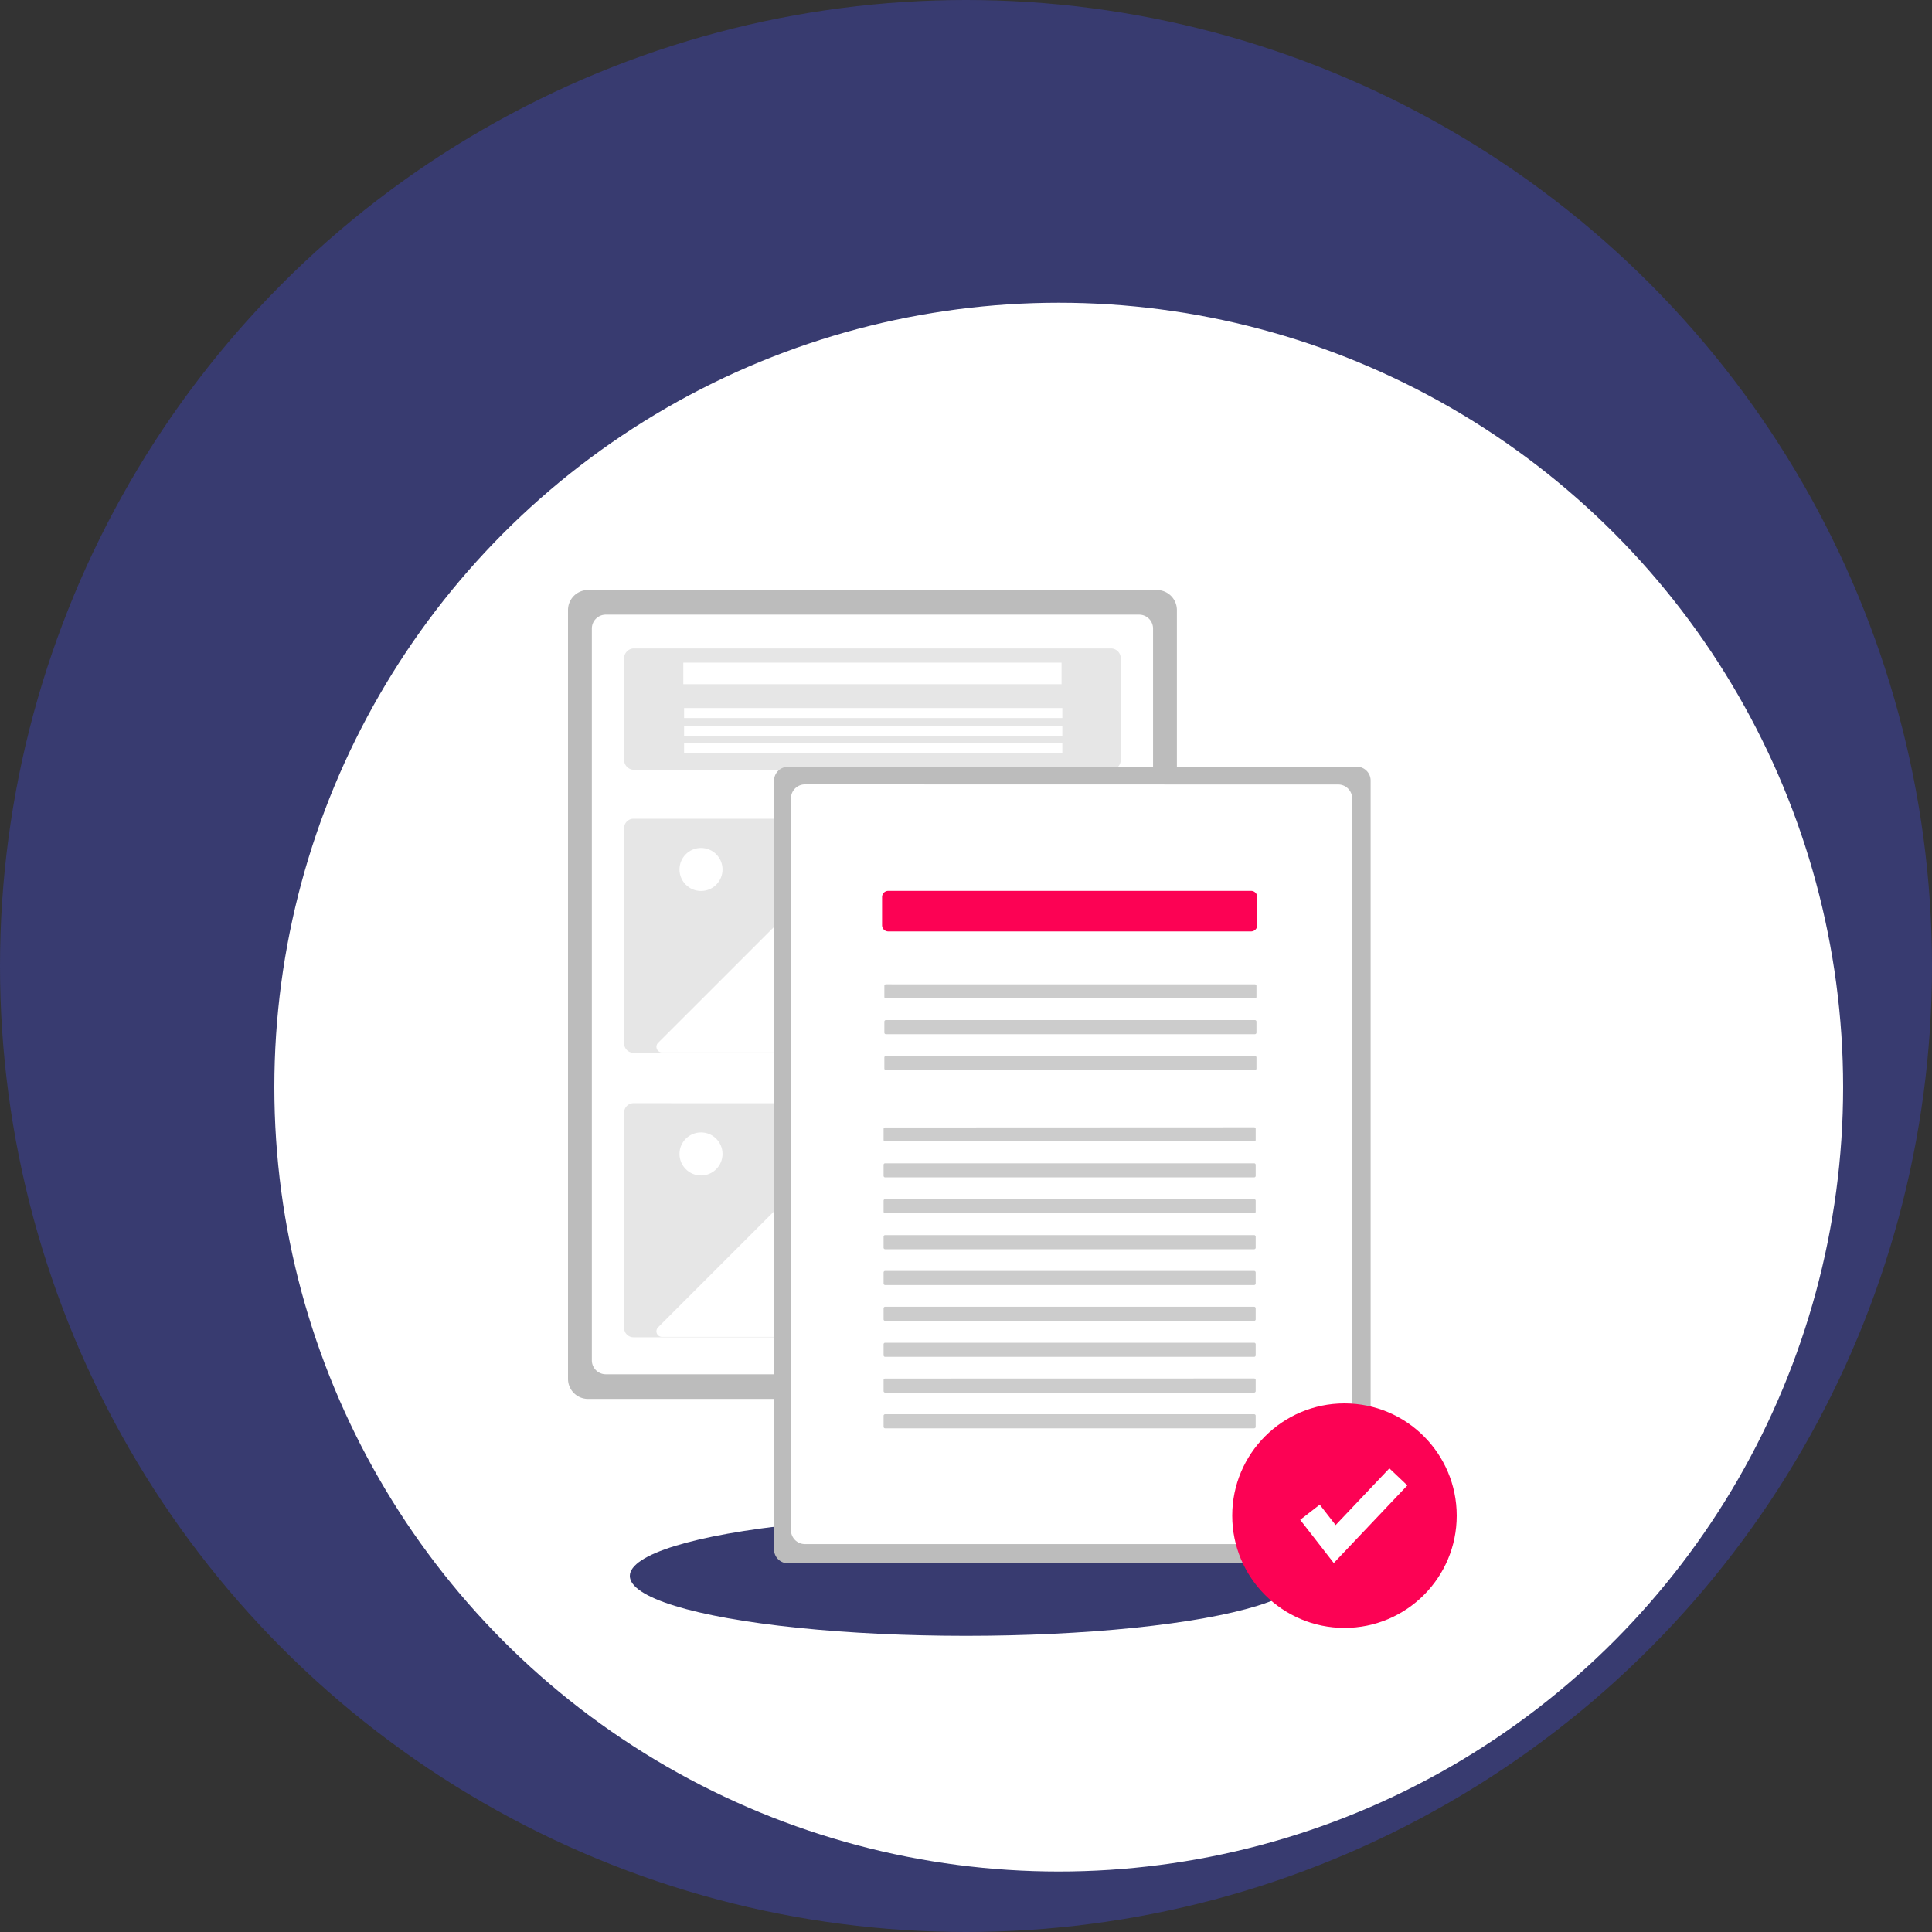 <svg xmlns="http://www.w3.org/2000/svg" viewBox="0 0 500 500"><rect x="0" y="0" width="500" height="500" fill="#333333" stroke="none"/><title>diagnostico rapido</title><g id="Capa_2" data-name="Capa 2"><g id="Iconos_2" data-name="Iconos 2"><g id="fondo"><g id="fondo-2" data-name="fondo"><circle cx="250" cy="250" r="250" style="fill:#383b70"/></g><g id="fondo-3" data-name="fondo"><circle cx="274" cy="281.35" r="203" style="fill:#fff"/></g></g><g id="diagnostico_rapido" data-name="diagnostico rapido"><g id="fondo-4" data-name="fondo"><ellipse cx="250" cy="407.85" rx="87" ry="15.5" style="fill:#383b70"/></g><path d="M299.4,152.7H152.17a5.18,5.18,0,0,0-5.17,5.17v199a5.18,5.18,0,0,0,5.17,5.17H299.4a5.19,5.19,0,0,0,5.18-5.17v-199A5.19,5.19,0,0,0,299.4,152.7Z" style="fill:#bcbcbc"/><path d="M156.72,159.07a3.61,3.61,0,0,0-3.55,3.66V352a3.61,3.61,0,0,0,3.55,3.66H294.86a3.61,3.61,0,0,0,3.55-3.66V162.73a3.61,3.61,0,0,0-3.55-3.66Z" style="fill:#fff"/><path d="M163.91,167.82a2.57,2.57,0,0,0-2.39,2.7v26a2.57,2.57,0,0,0,2.39,2.7H287.67a2.56,2.56,0,0,0,2.38-2.7v-26a2.56,2.56,0,0,0-2.38-2.7Z" style="fill:#e6e6e6"/><path d="M163.91,211.89a2.43,2.43,0,0,0-2.39,2.46V270a2.43,2.43,0,0,0,2.39,2.46H287.67a2.42,2.42,0,0,0,2.38-2.46V214.35a2.42,2.42,0,0,0-2.38-2.46Z" style="fill:#e6e6e6"/><rect x="176.84" y="171.5" width="97.89" height="5.57" style="fill:#fff"/><rect x="177.04" y="183.24" width="97.89" height="2.59" style="fill:#fff"/><rect x="177.04" y="187.82" width="97.89" height="2.59" style="fill:#fff"/><rect x="177.04" y="192.39" width="97.89" height="2.59" style="fill:#fff"/><path d="M235,272.58h45.05a1.45,1.45,0,0,0,1-2.48l-28.83-28.83a1.44,1.44,0,0,0-2.05,0L243,248.44a3,3,0,0,1-4.3,0h0L216.27,226a1.46,1.46,0,0,0-2.05,0L170.3,269.9a1.46,1.46,0,0,0,1,2.48h63.74Z" style="fill:#fff"/><circle cx="181.42" cy="225.02" r="5.57" style="fill:#fff"/><path d="M163.91,285.51a2.43,2.43,0,0,0-2.39,2.45v55.68a2.43,2.43,0,0,0,2.39,2.45H287.67a2.42,2.42,0,0,0,2.38-2.45V288a2.42,2.42,0,0,0-2.38-2.45Z" style="fill:#e6e6e6"/><path d="M235,346.19h45.05a1.44,1.44,0,0,0,1-2.47l-28.83-28.84a1.46,1.46,0,0,0-2.05,0L243,322.05a3,3,0,0,1-4.3,0h0L216.27,299.6a1.44,1.44,0,0,0-2.05,0L170.3,343.52a1.45,1.45,0,0,0,1,2.47h63.74Z" style="fill:#fff"/><circle cx="181.42" cy="298.64" r="5.57" style="fill:#fff"/><path d="M203.9,198.46a3.59,3.59,0,0,0-3.58,3.58V401a3.6,3.6,0,0,0,3.58,3.58H351.13a3.6,3.6,0,0,0,3.59-3.58V202a3.6,3.6,0,0,0-3.59-3.58Z" style="fill:#bcbcbc"/><path d="M208.25,203a3.62,3.62,0,0,0-3.55,3.67V395.94a3.62,3.62,0,0,0,3.55,3.67H346.39a3.62,3.62,0,0,0,3.55-3.67V206.7a3.62,3.62,0,0,0-3.55-3.67Z" style="fill:#fff"/><path d="M229.87,230.56a1.59,1.59,0,0,0-1.59,1.59v7.31a1.59,1.59,0,0,0,1.59,1.59h93.91a1.59,1.59,0,0,0,1.59-1.59v-7.31a1.59,1.59,0,0,0-1.59-1.59Z" style="fill:#fc0254"/><path d="M229.27,254.74a.4.4,0,0,0-.4.4V258a.4.4,0,0,0,.4.4h95.5a.4.4,0,0,0,.4-.4v-2.85a.4.4,0,0,0-.4-.4Z" style="fill:#ccc"/><path d="M229.27,264a.4.4,0,0,0-.4.4v2.85a.4.4,0,0,0,.4.4h95.5a.4.4,0,0,0,.4-.4v-2.85a.4.4,0,0,0-.4-.4Z" style="fill:#ccc"/><path d="M229.27,273.28a.4.4,0,0,0-.4.4v2.85a.4.4,0,0,0,.4.4h95.5a.4.4,0,0,0,.4-.4v-2.85a.4.4,0,0,0-.4-.4Z" style="fill:#ccc"/><path d="M229.07,291.79a.4.4,0,0,0-.4.4V295a.4.4,0,0,0,.4.4h95.5a.4.4,0,0,0,.4-.4v-2.85a.4.4,0,0,0-.4-.4Z" style="fill:#ccc"/><path d="M229.07,301.06a.4.4,0,0,0-.4.4v2.85a.4.4,0,0,0,.4.4h95.5a.4.4,0,0,0,.4-.4v-2.85a.4.4,0,0,0-.4-.4Z" style="fill:#ccc"/><path d="M229.07,310.33a.4.4,0,0,0-.4.4v2.85a.4.4,0,0,0,.4.4h95.5a.4.4,0,0,0,.4-.4v-2.85a.4.4,0,0,0-.4-.4Z" style="fill:#ccc"/><path d="M229.07,319.65a.4.4,0,0,0-.4.4v2.85a.4.4,0,0,0,.4.4h95.5a.4.4,0,0,0,.4-.4v-2.85a.4.4,0,0,0-.4-.4Z" style="fill:#ccc"/><path d="M229.07,328.92a.4.4,0,0,0-.4.4v2.85a.4.4,0,0,0,.4.4h95.5a.4.4,0,0,0,.4-.4v-2.85a.4.4,0,0,0-.4-.4Z" style="fill:#ccc"/><path d="M229.07,338.19a.4.4,0,0,0-.4.4v2.85a.4.4,0,0,0,.4.4h95.5a.4.4,0,0,0,.4-.4v-2.85a.4.4,0,0,0-.4-.4Z" style="fill:#ccc"/><path d="M229.07,347.5a.4.4,0,0,0-.4.4v2.85a.4.4,0,0,0,.4.4h95.5a.4.4,0,0,0,.4-.4V347.9a.4.4,0,0,0-.4-.4Z" style="fill:#ccc"/><path d="M229.07,356.77a.4.4,0,0,0-.4.4V360a.4.4,0,0,0,.4.4h95.5a.4.4,0,0,0,.4-.4v-2.85a.4.4,0,0,0-.4-.4Z" style="fill:#ccc"/><path d="M229.07,366a.4.4,0,0,0-.4.4v2.85a.4.4,0,0,0,.4.4h95.5a.4.4,0,0,0,.4-.4v-2.85a.4.4,0,0,0-.4-.4Z" style="fill:#ccc"/><circle cx="347.95" cy="392.25" r="29.05" style="fill:#fc0254"/><polygon points="345.18 404.51 336.49 393.33 341.55 389.4 345.66 394.69 359.57 380.01 364.22 384.42 345.18 404.51" style="fill:#fff"/></g></g></g></svg>